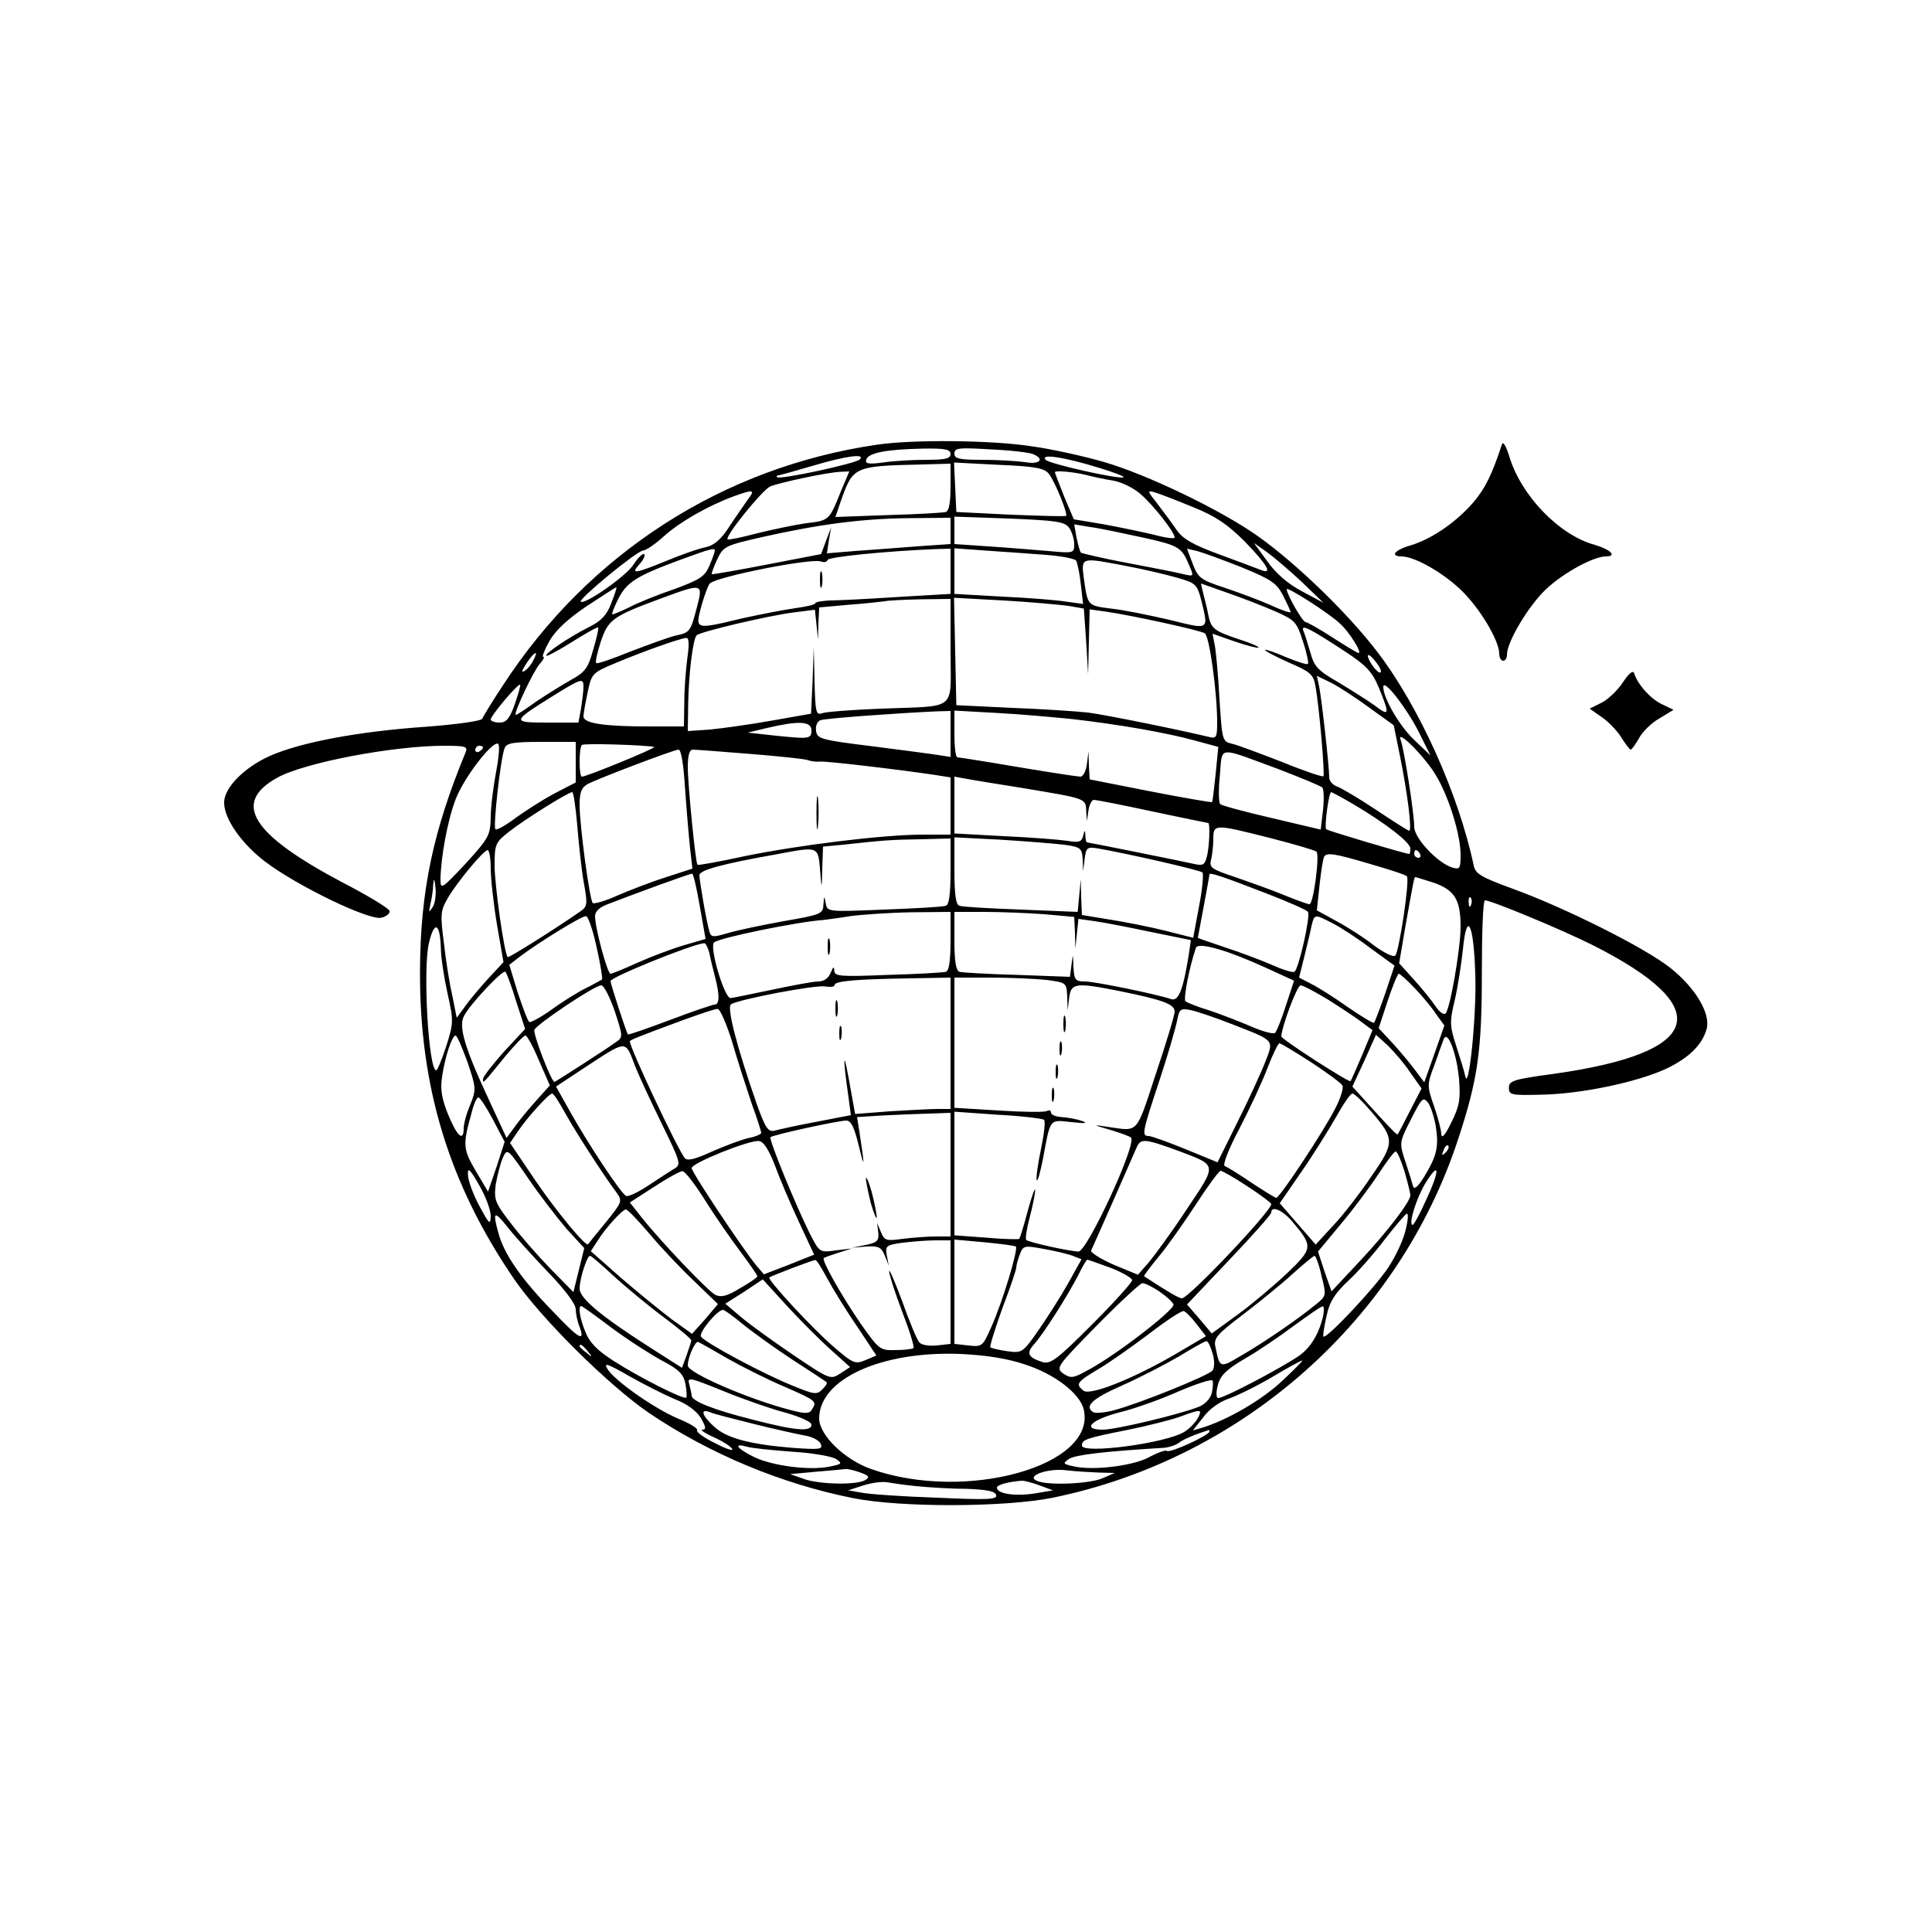 <?xml version="1.0" standalone="no"?>
<!DOCTYPE svg PUBLIC "-//W3C//DTD SVG 20010904//EN"
 "http://www.w3.org/TR/2001/REC-SVG-20010904/DTD/svg10.dtd">
<svg version="1.0" xmlns="http://www.w3.org/2000/svg"
 width="500pt" height="500pt" viewBox="0 0 500 500"
 preserveAspectRatio="xMidYMid meet">

<g transform="translate(0,500) scale(0.1,-0.1)"
fill="#000000" stroke="none">
<path d="M2269 3849 c-398 -58 -745 -281 -967 -622 -28 -42 -52 -82 -54 -87
-2 -6 -68 -15 -148 -21 -172 -12 -323 -40 -403 -76 -66 -30 -117 -82 -117
-120 0 -42 45 -106 105 -152 84 -64 271 -154 302 -146 13 3 23 11 21 18 -3 7
-57 40 -123 74 -234 124 -285 205 -168 270 69 39 300 83 433 83 55 0 61 -2 55
-17 -84 -203 -117 -359 -118 -563 -2 -302 75 -554 244 -801 71 -103 245 -275
349 -346 157 -106 342 -183 527 -220 124 -25 395 -24 518 1 491 101 896 460
1049 929 51 155 61 228 61 430 0 103 3 187 8 187 16 0 197 -75 277 -115 324
-163 290 -279 -98 -334 -105 -14 -117 -18 -117 -36 0 -19 6 -20 85 -18 104 2
250 33 324 68 58 28 92 62 103 103 10 40 -30 106 -94 157 -67 53 -275 157
-411 206 -79 29 -94 38 -98 59 -39 184 -140 409 -248 551 -76 100 -209 229
-310 301 -94 67 -289 161 -401 193 -49 14 -133 33 -185 40 -102 16 -309 18
-401 4z m191 -24 c0 -12 -14 -15 -64 -15 -35 0 -85 -3 -111 -7 -38 -5 -47 -3
-43 8 6 17 51 26 146 28 58 1 72 -2 72 -14z m213 0 c32 -13 18 -28 -20 -21
-21 3 -71 6 -110 6 -61 0 -73 3 -73 16 0 15 11 16 93 11 50 -2 100 -8 110 -12z
m-448 -14 c-11 -11 -207 -53 -214 -46 -2 3 0 5 5 5 5 1 45 12 89 25 84 25 136
32 120 16z m620 -22 c37 -11 65 -22 63 -24 -7 -7 -191 34 -202 45 -15 17 49 7
139 -21z m-385 -49 c0 -40 -4 -62 -12 -65 -7 -2 -75 -6 -150 -8 l-136 -5 14
41 c32 90 33 91 212 95 l72 2 0 -60z m255 33 c16 -21 49 -103 44 -108 -2 -2
-67 0 -144 3 l-140 7 -3 64 -3 64 116 -6 c97 -4 119 -9 130 -24z m-539 -45
c-30 -75 -30 -75 -89 -82 -29 -4 -86 -16 -127 -26 -41 -11 -76 -18 -77 -16 -8
7 89 127 110 137 24 10 149 37 183 38 l22 1 -22 -52z m634 43 c19 -5 52 -12
72 -15 21 -4 52 -19 69 -34 32 -27 89 -99 89 -113 0 -4 -24 -1 -53 7 -29 7
-87 19 -130 27 l-78 13 -25 59 c-13 33 -24 61 -24 63 0 5 47 1 80 -7z m-874
-63 c-9 -13 -31 -44 -48 -70 -21 -33 -39 -49 -61 -54 -17 -3 -63 -19 -101 -35
-84 -34 -95 -36 -71 -9 10 11 16 23 12 26 -3 3 -16 -9 -28 -28 -20 -30 -126
-104 -136 -95 -6 7 146 132 161 132 7 0 32 17 54 37 41 37 114 79 182 104 50
18 55 17 36 -8z m1153 -21 c57 -23 88 -44 133 -89 58 -60 73 -86 41 -73 -10 4
-58 22 -107 40 -66 24 -94 40 -109 61 -11 16 -33 46 -50 68 -29 37 -29 38 -6
31 13 -4 57 -21 98 -38z m-629 -61 l0 -34 -87 -6 c-49 -4 -121 -9 -160 -12
l-73 -6 5 33 6 34 -13 -34 -13 -35 -140 -27 c-77 -15 -141 -26 -143 -25 -1 2
5 19 14 38 16 34 20 36 116 58 147 33 259 48 381 49 l107 1 0 -34z m307 8 c7
-10 13 -29 13 -42 0 -24 -1 -24 -67 -18 -38 3 -107 9 -155 12 l-88 6 0 36 0
35 142 -5 c122 -5 143 -8 155 -24z m190 -25 c95 -21 101 -25 121 -73 12 -28
12 -28 -15 -22 -15 4 -81 17 -145 29 -64 12 -119 25 -121 27 -2 3 -7 20 -11
39 l-6 34 42 -7 c24 -3 84 -16 135 -27z m412 -115 l56 -54 -56 30 c-36 19 -67
46 -89 77 l-35 48 34 -24 c18 -13 59 -48 90 -77z m-1519 81 c0 -3 -6 -20 -14
-39 -12 -28 -24 -36 -92 -61 -44 -15 -96 -36 -116 -47 -21 -10 -40 -18 -43
-18 -3 0 4 18 15 40 22 43 46 59 160 101 79 29 90 32 90 24z m610 -53 l0 -59
-137 -8 c-76 -5 -155 -9 -175 -9 -21 -1 -38 -4 -38 -7 0 -4 -24 -9 -52 -13
-29 -4 -90 -16 -136 -26 -125 -30 -123 -30 -107 31 8 29 18 55 22 59 19 18
263 66 287 57 8 -3 16 -2 18 4 3 8 155 23 281 28 l37 1 0 -58z m247 42 c40 -3
75 -10 78 -15 3 -5 9 -32 12 -60 l6 -52 -44 6 c-24 4 -99 10 -166 13 l-123 7
0 59 0 59 83 -6 c45 -3 115 -8 154 -11z m506 -32 c78 -32 91 -41 108 -74 10
-20 19 -39 19 -42 0 -3 -24 5 -52 18 -29 13 -83 33 -119 45 -61 20 -68 25 -82
61 l-15 40 26 -6 c15 -4 67 -23 115 -42z m-297 3 c43 -8 102 -22 130 -30 49
-14 52 -17 63 -59 19 -78 22 -76 -83 -50 -52 12 -120 26 -151 29 -61 8 -60 7
-70 78 -7 56 -9 55 111 32z m384 -117 c52 -23 56 -28 72 -78 10 -30 15 -56 13
-58 -2 -3 -27 5 -56 17 -28 12 -53 21 -55 19 -2 -2 25 -16 60 -32 56 -24 65
-31 70 -60 10 -51 25 -230 21 -235 -3 -2 -51 14 -107 37 -57 22 -115 44 -129
47 -26 6 -26 9 -33 115 -3 60 -9 123 -12 139 l-6 31 57 -20 c32 -11 60 -18 62
-16 2 2 -20 12 -49 21 -66 22 -74 28 -81 64 -3 16 -9 40 -13 55 l-6 26 68 -24
c38 -13 94 -35 124 -48z m-1718 21 c-11 -30 -26 -46 -56 -61 -54 -27 -117 -70
-112 -75 2 -2 32 14 67 36 35 22 65 39 67 37 2 -2 -4 -28 -13 -58 -13 -47 -21
-58 -58 -78 -23 -13 -63 -38 -90 -56 -26 -19 -49 -34 -52 -34 -8 0 45 113 62
132 9 10 13 18 9 18 -4 0 3 18 16 41 15 27 47 57 96 90 41 27 75 49 77 49 2 0
-4 -18 -13 -41z m222 -9 c-17 -65 -18 -67 -56 -75 -17 -4 -69 -23 -116 -41
-47 -19 -87 -33 -89 -30 -3 3 3 28 12 56 19 56 30 65 155 111 108 40 110 40
94 -21z m1664 -44 c23 -20 58 -76 48 -76 -3 0 -33 18 -67 40 -34 22 -66 40
-70 40 -8 0 -49 72 -49 85 0 8 110 -62 138 -89z m-1008 -71 c0 -158 21 -141
-180 -149 -75 -3 -143 -8 -153 -12 -15 -5 -17 3 -19 82 l-2 89 -3 -86 -4 -86
-102 -18 c-56 -10 -128 -20 -159 -23 l-58 -4 1 69 c1 76 12 169 22 179 9 9
186 51 251 59 l55 7 4 -38 4 -39 1 42 2 41 78 7 c42 3 84 8 92 9 8 2 50 4 93
5 l77 1 0 -135z m305 117 l40 -7 6 -85 5 -85 2 84 2 84 43 -6 c63 -9 243 -48
255 -56 12 -7 32 -153 32 -230 0 -40 -2 -43 -22 -38 -79 19 -271 58 -313 63
-27 3 -115 9 -195 12 l-145 7 -3 139 -3 139 128 -7 c70 -4 146 -11 168 -14z
m716 -118 c56 -37 70 -52 88 -95 28 -69 27 -74 -11 -45 -18 13 -61 40 -94 60
-54 31 -63 41 -73 78 -7 24 -15 49 -18 56 -7 18 18 5 108 -54z m-1702 -16 c-4
-29 -8 -81 -8 -115 l-1 -63 -92 0 c-115 0 -168 8 -168 26 0 7 5 35 11 63 10
48 12 50 72 75 71 30 167 64 183 65 7 1 8 -16 3 -51z m-399 -7 c-5 -11 -15
-23 -22 -27 -7 -5 -8 -2 -3 7 21 37 44 55 25 20z m2193 -31 c-6 -6 -33 30 -33
43 0 5 9 -1 19 -14 11 -13 17 -26 14 -29z m-27 -93 l61 -44 16 -79 c19 -93 32
-194 24 -194 -3 0 -42 25 -87 55 -45 30 -91 57 -101 60 -10 4 -19 14 -19 23 0
30 -20 206 -26 235 l-6 28 39 -19 c21 -11 65 -40 99 -65z m-2036 56 c0 -10 -3
-35 -6 -55 l-7 -38 -80 0 c-93 0 -93 2 11 67 77 48 82 49 82 26z m-178 -46
c-13 -37 -22 -47 -39 -47 -13 0 -23 4 -23 8 0 10 71 94 76 90 2 -2 -5 -25 -14
-51z m2340 -72 l30 -60 -42 40 c-39 37 -81 110 -80 138 1 21 61 -56 92 -118z
m-1212 -4 l0 -60 -32 5 c-18 3 -96 13 -173 23 -130 16 -140 19 -143 39 -2 13
3 25 11 28 13 5 193 18 300 23 l37 1 0 -59z m315 38 c115 -13 244 -35 319 -56
l59 -16 -7 -71 c-4 -38 -8 -71 -9 -72 -1 -1 -73 11 -160 28 l-157 31 -2 36 -1
36 -4 -32 c-2 -18 -10 -33 -17 -33 -6 0 -79 11 -162 25 -82 14 -152 25 -156
25 -5 0 -8 27 -8 60 l0 61 108 -6 c59 -3 148 -11 197 -16z m-675 -29 c0 -23
-6 -23 -101 -13 l-64 7 50 12 c81 19 115 18 115 -6z m1617 -118 c33 -55 63
-153 63 -204 0 -36 -2 -39 -22 -33 -38 12 -98 76 -98 105 0 35 -26 200 -35
225 -13 32 63 -43 92 -93z m-2433 11 c-7 -37 -14 -90 -14 -118 -1 -47 -5 -54
-65 -120 -63 -67 -65 -68 -65 -40 1 57 18 151 39 206 21 56 96 153 110 144 5
-2 2 -35 -5 -72z m206 25 l0 -53 -56 -29 c-30 -16 -75 -45 -100 -63 -25 -19
-48 -32 -52 -29 -6 7 13 182 24 210 5 13 22 16 95 16 l89 0 0 -52z m203 39 c8
-2 -175 -77 -187 -77 -8 0 -8 75 0 82 4 5 163 0 187 -5z m-443 -1 c0 -3 -4 -8
-10 -11 -5 -3 -10 -1 -10 4 0 6 5 11 10 11 6 0 10 -2 10 -4z m523 -108 c4 -57
10 -126 13 -154 l6 -52 -68 -22 c-38 -12 -95 -34 -127 -48 -31 -14 -60 -22
-63 -19 -8 8 -34 200 -34 254 0 33 5 45 21 54 29 15 221 88 235 89 7 0 13 -38
17 -102z m167 91 c74 -6 142 -13 150 -16 8 -3 22 -5 32 -4 14 2 208 -21 301
-35 l37 -6 0 -74 0 -74 -72 0 c-102 0 -321 -27 -462 -56 -65 -14 -119 -24
-121 -22 -5 5 -25 207 -25 253 0 29 4 45 13 45 6 0 73 -5 147 -11z m1370 -40
c57 -22 108 -43 112 -47 4 -4 5 -30 2 -58 l-6 -51 -127 30 c-69 16 -129 32
-133 36 -4 4 -5 37 -1 74 7 78 -10 76 153 16z m-660 -49 c161 -27 160 -26 161
-58 l2 -27 4 28 c2 15 9 27 14 27 5 0 73 -13 151 -30 77 -16 143 -30 145 -30
5 0 3 -64 -4 -88 -5 -20 -10 -23 -32 -18 -21 5 -269 55 -278 56 -2 0 -4 8 -4
18 -1 15 -2 15 -6 -2 -4 -15 -11 -17 -41 -12 -21 3 -94 9 -164 12 l-128 7 0
73 0 74 28 -5 c15 -3 83 -14 152 -25z m-1156 -97 c4 -49 11 -115 17 -148 10
-54 9 -61 -8 -73 -66 -46 -187 -122 -189 -119 -9 8 -34 187 -34 237 0 55 2 60
38 88 39 31 153 102 163 102 3 0 9 -39 13 -87z m2008 56 c83 -49 148 -99 148
-115 0 -8 -1 -14 -3 -14 -9 0 -211 60 -215 64 -5 6 7 96 13 96 2 0 28 -14 57
-31z m-214 -88 c63 -16 116 -32 119 -35 9 -9 -8 -136 -18 -136 -5 0 -35 11
-67 24 -31 13 -88 33 -125 46 -61 20 -68 25 -63 44 3 11 6 36 6 54 0 40 2 40
148 3z m-828 -86 c0 -60 -4 -87 -12 -89 -7 -3 -79 -7 -160 -10 -146 -6 -147
-6 -151 16 -4 21 -4 21 -6 -3 -1 -24 -5 -26 -103 -43 -56 -10 -122 -24 -145
-31 -37 -11 -43 -11 -47 4 -7 22 -26 132 -26 146 0 13 58 29 199 54 113 21
108 23 114 -49 3 -42 4 -41 5 12 l2 57 53 5 c100 11 122 13 200 14 l77 2 0
-85z m293 69 c44 -6 47 -9 49 -38 l1 -31 4 32 c4 30 6 32 36 27 84 -15 263
-56 269 -62 3 -4 0 -43 -9 -88 l-15 -81 -71 18 c-40 10 -105 23 -144 29 l-73
12 -2 46 -1 47 -4 -43 -4 -42 -147 6 c-81 3 -153 7 -159 10 -9 2 -13 29 -13
90 l0 87 118 -6 c64 -4 138 -10 165 -13z m-1483 -61 c0 -26 7 -91 16 -145 l17
-98 -39 -42 c-22 -24 -49 -56 -60 -72 l-22 -30 -11 55 c-7 30 -17 91 -22 137
-10 76 -9 85 10 118 26 44 93 124 103 124 4 0 8 -21 8 -47z m2405 37 c3 -5 1
-10 -4 -10 -6 0 -11 5 -11 10 0 6 2 10 4 10 3 0 8 -4 11 -10z m-129 -26 c49
-14 92 -28 95 -32 8 -9 -20 -194 -30 -205 -5 -5 -29 7 -55 26 -25 20 -69 48
-97 63 l-51 28 7 66 c4 36 9 68 12 73 7 11 25 9 119 -19z m-1735 -109 l15 -85
-55 -16 c-31 -9 -84 -29 -120 -45 -35 -16 -67 -29 -71 -29 -8 0 -40 118 -40
149 0 12 11 23 33 31 72 28 212 79 218 79 3 1 12 -37 20 -84z m1466 33 c57
-22 105 -43 108 -48 7 -11 -24 -148 -35 -155 -4 -3 -32 6 -61 19 -30 13 -84
33 -121 45 -38 13 -68 23 -68 24 0 1 7 37 15 80 8 43 15 81 15 84 0 6 31 -4
147 -49z m-2157 -35 c-10 -16 -11 -15 -6 7 3 14 7 36 7 50 2 19 3 18 6 -7 2
-18 -1 -41 -7 -50z m2592 62 c53 -19 68 -44 68 -114 0 -55 -27 -212 -39 -224
-5 -4 -16 4 -26 19 -10 15 -35 46 -56 69 l-38 42 15 89 c23 130 24 134 27 134
2 0 24 -7 49 -15z m95 -57 c-3 -8 -6 -5 -6 6 -1 11 2 17 5 13 3 -3 4 -12 1
-19z m-1347 -93 c0 -52 -4 -77 -12 -80 -7 -2 -75 -6 -150 -8 -124 -5 -138 -4
-139 11 0 12 -3 10 -9 -5 -6 -15 -18 -23 -32 -23 -13 0 -66 -10 -118 -21 -52
-11 -101 -21 -109 -22 -16 -2 -56 133 -43 144 13 12 219 54 282 58 8 1 40 5
70 10 30 4 101 9 158 10 l102 1 0 -75z m243 69 l77 -7 2 -41 1 -41 4 39 4 38
42 -6 c23 -3 89 -16 146 -28 l103 -21 -6 -41 c-14 -87 -26 -117 -44 -112 -42
14 -200 46 -224 46 -25 0 -28 4 -30 38 -1 35 -1 35 -5 5 l-4 -31 -137 5 c-75
2 -143 6 -149 8 -9 3 -13 28 -13 80 l0 75 78 0 c44 0 113 -3 155 -6z m-1159
-85 c10 -45 16 -82 14 -84 -2 -1 -21 -12 -43 -23 -22 -11 -62 -36 -89 -56 -27
-19 -53 -33 -56 -31 -4 2 -17 37 -30 76 l-22 72 27 21 c46 35 159 105 171 105
6 1 18 -35 28 -80z m1904 62 c20 -10 65 -39 99 -65 l62 -45 -24 -72 c-14 -40
-27 -74 -29 -76 -2 -2 -32 16 -67 40 -35 25 -78 52 -96 61 l-31 16 13 52 c7
29 16 65 19 81 8 32 7 32 54 8z m-2307 -66 c0 -22 8 -74 17 -115 16 -72 16
-77 -3 -137 -11 -34 -23 -63 -26 -63 -20 0 -35 262 -19 329 14 60 29 53 31
-14z m2677 -66 c4 -104 -17 -308 -26 -264 -2 11 -13 46 -23 77 -17 53 -18 62
-4 120 8 35 17 94 21 131 10 103 28 68 32 -64z m-1982 54 c3 -16 10 -44 15
-63 12 -47 11 -70 -2 -70 -5 0 -58 -18 -116 -40 -59 -22 -107 -39 -108 -37 -4
5 -45 131 -45 138 0 10 210 95 242 98 4 1 10 -11 14 -26z m1441 -38 l72 -33
-21 -64 c-11 -35 -24 -67 -28 -71 -4 -4 -31 3 -61 16 -30 13 -79 32 -109 42
-30 9 -58 20 -62 24 -6 5 10 89 27 138 5 16 82 -6 182 -52z m-1941 -87 l23
-71 -55 -59 c-29 -33 -54 -64 -54 -71 0 -12 -2 -14 59 61 24 28 46 52 51 52 4
0 20 -29 35 -65 l28 -64 -34 -38 c-19 -21 -44 -51 -56 -68 l-22 -30 -44 95
c-65 139 -81 194 -66 221 16 31 101 121 107 114 3 -3 16 -37 28 -77z m2325 35
c20 -21 45 -51 56 -68 l21 -29 -26 -74 -26 -73 -21 28 c-11 15 -37 47 -58 70
l-39 42 23 70 c13 39 26 71 29 71 3 0 22 -17 41 -37z m-1201 -143 l0 -170 -33
0 c-19 0 -74 -3 -124 -6 l-90 -7 -16 89 c-15 83 -16 57 -1 -46 l6 -46 -88 -17
c-49 -9 -98 -20 -109 -23 -17 -4 -24 5 -48 73 -50 144 -77 247 -65 254 21 13
220 51 244 46 13 -2 24 -1 24 4 0 10 56 15 193 17 l107 2 0 -170z m248 164
c52 -7 52 -7 54 -43 l1 -36 4 33 c5 38 16 40 131 17 113 -23 142 -34 142 -53
0 -9 -22 -82 -49 -162 -52 -158 -43 -148 -126 -136 -38 6 -37 5 8 -8 27 -8 51
-17 54 -20 16 -16 -114 -296 -136 -295 -25 1 -129 24 -135 30 -3 3 1 29 9 59
8 30 14 62 14 70 0 8 -9 -16 -19 -53 -10 -38 -20 -70 -22 -73 -2 -2 -41 -1
-86 3 l-82 6 0 160 0 160 113 -8 c61 -3 115 -10 119 -13 4 -4 0 -38 -8 -76 -8
-38 -13 -74 -11 -80 2 -6 9 19 16 54 20 108 16 102 74 96 36 -4 44 -3 27 3
-14 5 -37 9 -52 10 -16 1 -28 6 -28 12 0 5 -5 7 -10 4 -6 -4 -62 -3 -125 1
l-115 7 0 168 0 169 93 0 c50 0 116 -3 145 -6z m-1117 -81 c21 -65 22 -67 3
-80 -32 -23 -157 -103 -159 -103 -8 0 -56 124 -52 135 7 15 156 115 173 115 7
0 22 -30 35 -67z m1846 30 c33 -21 73 -47 88 -59 l27 -20 -27 -65 c-15 -35
-28 -65 -30 -67 -4 -4 -180 109 -179 116 2 28 41 132 50 132 6 0 38 -17 71
-37z m-1542 -110 c14 -49 37 -119 50 -158 14 -38 25 -73 25 -77 0 -3 -15 -10
-32 -13 -18 -4 -61 -20 -95 -35 -46 -21 -64 -25 -71 -17 -19 24 -142 285 -142
302 0 3 13 9 135 54 44 16 85 30 92 30 6 1 23 -38 38 -86z m1292 47 c113 -44
110 -40 88 -97 -10 -26 -42 -96 -71 -154 l-53 -107 -83 34 c-46 19 -89 34 -95
34 -19 0 -17 9 27 142 22 66 42 136 46 155 6 32 9 34 35 29 15 -3 63 -19 106
-36z m-1977 -99 c22 -66 23 -70 7 -110 -10 -23 -17 -50 -17 -61 0 -36 -17 -21
-40 35 -17 42 -21 66 -16 98 8 54 26 107 35 107 4 0 17 -31 31 -69z m2440 -27
l29 -41 -30 -58 c-16 -32 -31 -60 -32 -61 -2 -2 -28 26 -60 61 l-57 63 31 67
30 67 31 -28 c16 -16 43 -47 58 -70z m126 -17 c4 -52 1 -70 -20 -112 -16 -33
-25 -43 -26 -30 0 11 -9 44 -19 73 -18 52 -18 55 1 105 10 29 21 59 24 67 10
27 34 -36 40 -103z m-2132 33 c10 -25 41 -92 69 -149 48 -98 50 -105 33 -115
-10 -6 -41 -26 -68 -44 -27 -18 -53 -30 -58 -27 -15 9 -100 138 -144 217 l-37
66 68 45 c119 78 110 77 137 7z m1749 11 c41 -27 78 -54 81 -60 4 -5 -4 -32
-18 -59 -28 -56 -144 -232 -153 -232 -3 0 -32 18 -64 39 -32 22 -63 41 -69 43
-7 2 9 43 38 98 27 52 60 123 73 158 13 34 27 62 30 62 4 0 40 -22 82 -49z
m-1929 -134 c28 -50 97 -157 132 -204 15 -21 14 -24 -27 -75 -24 -29 -45 -55
-47 -58 -5 -8 -82 84 -142 173 l-60 89 21 31 c25 37 80 97 88 97 4 0 19 -24
35 -53z m2085 6 c61 -71 61 -80 -1 -169 -29 -43 -73 -100 -98 -126 l-45 -49
-47 54 -46 53 55 80 c30 43 70 107 90 142 19 34 38 62 43 62 5 0 27 -21 49
-47z m-2273 -21 l30 -57 -21 -65 -22 -64 -32 54 c-33 57 -34 66 -10 152 5 21
13 38 17 38 4 0 21 -26 38 -58z m2440 -18 c8 -53 2 -76 -30 -129 -16 -26 -26
-35 -29 -25 -2 8 -11 37 -20 64 -16 49 -16 49 15 110 28 55 31 58 44 42 7 -10
16 -38 20 -62z m-1256 -124 l0 -160 -39 0 c-21 0 -59 -3 -84 -6 -43 -6 -48 -5
-57 17 l-10 24 3 -25 c2 -21 -3 -26 -33 -32 l-35 -7 37 3 c32 2 39 -2 48 -24
l10 -25 -5 26 c-4 25 -2 27 42 33 25 3 63 6 84 6 l39 0 0 -134 0 -134 -35 -4
c-21 -2 -40 1 -46 8 -6 7 -26 55 -44 106 -19 51 -34 86 -34 78 0 -8 15 -55 34
-105 19 -49 32 -91 29 -94 -2 -2 -23 -5 -46 -5 -41 -1 -43 1 -91 69 -47 68
-102 165 -95 169 2 2 19 8 38 14 l35 11 -42 -5 c-42 -6 -42 -5 -67 43 -36 72
-107 245 -102 250 6 6 176 43 196 43 13 0 21 -18 33 -67 15 -63 15 -52 1 39
l-6 37 63 4 c35 2 90 4 122 5 l57 2 0 -160z m-455 25 c12 -33 40 -99 62 -146
l40 -86 -65 -26 -65 -25 -18 21 c-33 39 -169 243 -169 254 0 13 149 73 174 70
12 -1 25 -21 41 -62z m1049 35 c97 -37 96 -32 17 -150 -38 -58 -83 -119 -98
-137 l-28 -32 -63 26 c-34 15 -61 32 -58 37 3 6 28 63 56 126 28 63 55 126 61
139 11 26 20 25 113 -9z m687 -3 c-10 -9 -11 -8 -5 6 3 10 9 15 12 12 3 -3 0
-11 -7 -18z m-2274 -198 l45 -49 -14 -57 -14 -57 -58 59 c-32 33 -79 86 -103
118 -42 54 -45 62 -40 102 4 23 12 54 18 68 12 26 12 26 67 -54 30 -44 75
-102 99 -130z m2168 149 c8 -28 15 -56 15 -61 0 -17 -59 -94 -131 -171 l-73
-78 -18 51 -17 52 59 71 c32 38 76 97 97 129 21 32 41 59 45 59 4 0 14 -23 23
-52z m-2365 -115 c-1 -25 -4 -21 -30 27 -16 30 -29 66 -29 80 -1 20 5 15 29
-27 17 -29 30 -65 30 -80z m2421 42 c-16 -36 -32 -65 -35 -65 -12 0 9 68 33
108 37 60 38 34 2 -43z m-1867 0 c26 -42 68 -102 92 -134 24 -32 44 -61 44
-64 0 -3 -20 -17 -45 -31 -34 -21 -49 -24 -64 -17 -20 11 -142 139 -191 201
l-30 38 62 40 c35 23 68 41 74 41 6 1 32 -33 58 -74z m1404 35 c34 -22 62 -43
62 -46 0 -19 -214 -244 -231 -244 -8 0 -37 17 -98 57 -2 1 15 23 37 50 22 26
65 87 97 136 31 48 60 87 64 87 4 0 36 -18 69 -40z m-1548 -122 c29 -35 81
-90 116 -123 l62 -60 -33 -39 -34 -38 -53 38 c-29 22 -88 70 -131 107 l-78 69
17 26 c20 33 65 82 74 82 4 0 31 -28 60 -62z m1665 30 c54 -64 53 -69 -15
-134 -34 -32 -91 -80 -128 -107 l-66 -48 -32 38 -32 37 109 115 c60 63 109
118 109 123 0 19 30 6 55 -24z m-1928 -129 c44 -45 73 -84 73 -97 0 -11 4 -32
10 -46 15 -41 -2 -31 -71 42 -80 82 -123 145 -138 197 -17 60 -13 64 22 20 17
-22 64 -74 104 -116z m2221 109 c-5 -24 -25 -68 -45 -98 -35 -53 -160 -186
-168 -179 -2 2 2 26 8 53 8 38 22 59 57 92 25 23 68 72 95 108 28 36 53 65 56
65 4 1 3 -18 -3 -41z m-1009 -44 c7 -6 -35 -145 -63 -207 -23 -52 -24 -53 -60
-49 l-36 4 0 135 0 135 78 -7 c42 -4 79 -9 81 -11z m147 -24 l23 -9 -34 -61
c-19 -34 -54 -89 -77 -122 -41 -59 -43 -60 -81 -55 -21 3 -41 8 -44 10 -2 3
12 48 31 101 20 52 36 100 36 105 0 5 4 21 9 34 9 24 12 24 61 15 29 -5 63
-13 76 -18z m-1186 -54 c32 -29 90 -77 129 -106 39 -29 71 -56 70 -59 0 -3 -6
-21 -12 -38 l-12 -33 -80 51 c-130 83 -185 129 -185 154 0 25 19 85 27 85 3 0
31 -24 63 -54z m1830 2 c13 -51 13 -52 -16 -75 -41 -34 -132 -97 -193 -132
-54 -32 -54 -32 -65 21 -6 24 1 33 71 86 43 33 101 80 128 105 28 25 53 46 57
47 3 0 12 -23 18 -52z m-1280 -5 c14 -26 48 -82 77 -124 l51 -77 -28 -12 c-27
-11 -32 -9 -82 34 -56 48 -173 175 -167 180 5 4 112 45 119 45 3 1 16 -20 30
-46z m734 26 c31 -12 56 -27 56 -32 0 -6 -47 -58 -104 -115 -90 -90 -107 -103
-128 -97 -38 12 -43 23 -21 47 24 27 84 121 113 177 11 23 22 41 24 41 2 0 29
-10 60 -21z m-724 -212 l50 -45 -26 -17 c-25 -16 -27 -15 -122 49 -53 36 -114
80 -136 99 l-39 33 49 31 48 32 63 -69 c35 -38 86 -89 113 -113z m850 151 c19
-13 35 -28 37 -34 4 -13 -146 -129 -218 -168 -41 -23 -47 -24 -67 -11 -20 15
-18 18 86 124 59 60 112 109 118 110 6 1 26 -9 44 -21z m-1419 -93 c40 -30 99
-68 130 -85 46 -24 58 -36 63 -62 3 -17 4 -33 2 -35 -6 -6 -121 52 -188 95
-42 27 -62 47 -73 75 -15 36 -19 67 -11 67 3 0 37 -25 77 -55z m1843 28 c-11
-46 -32 -80 -61 -101 -46 -32 -202 -114 -211 -110 -5 1 -5 17 0 34 6 24 22 40
70 68 35 20 92 59 128 86 36 26 68 49 73 49 4 1 4 -11 1 -26z m-1504 -18 c23
-19 81 -61 128 -92 48 -31 89 -58 91 -60 3 -2 -2 -10 -11 -19 -14 -14 -21 -13
-77 10 -75 30 -228 112 -237 127 -6 10 42 69 57 69 4 0 26 -16 49 -35z m1177
-2 l24 -31 -73 -43 c-112 -66 -227 -112 -244 -98 -21 17 -18 22 39 56 29 17
88 59 132 92 44 34 84 60 89 58 5 -2 20 -17 33 -34z m-1212 -90 c39 -22 105
-55 148 -73 80 -35 82 -37 68 -58 -6 -11 -17 -11 -52 -2 -110 28 -269 97 -269
116 0 22 20 65 27 61 5 -2 40 -22 78 -44z m1253 15 c6 -20 5 -38 0 -45 -11
-13 -188 -85 -256 -103 -23 -6 -47 -8 -52 -5 -25 15 -4 35 73 69 45 20 111 54
147 75 36 22 68 40 72 40 4 1 11 -14 16 -31z m-1617 5 c13 -16 12 -17 -3 -4
-10 7 -18 15 -18 17 0 8 8 3 21 -13z m1131 -34 c78 -25 144 -76 153 -118 32
-145 -306 -239 -550 -153 -69 24 -135 88 -135 131 0 102 161 175 365 167 67
-3 123 -12 167 -27z m-908 -89 c34 -13 58 -31 70 -50 13 -23 14 -30 4 -30 -7
0 6 -9 28 -19 23 -10 45 -24 49 -31 4 -6 -16 0 -44 15 -29 14 -50 29 -47 34 3
4 -20 18 -50 30 -63 27 -168 101 -183 130 -9 15 3 11 55 -19 37 -21 90 -48
118 -60z m1574 46 c-51 -48 -139 -100 -207 -121 l-24 -7 27 34 c15 21 42 40
65 48 21 7 72 32 113 56 40 24 75 43 78 43 3 0 -21 -24 -52 -53z m-1285 -82
c39 -11 67 -24 67 -31 0 -19 -40 -16 -152 13 -100 25 -158 48 -158 62 0 4 -3
17 -6 29 -6 20 -1 19 88 -17 51 -21 123 -46 161 -56z m1103 50 c-4 -14 -18
-29 -34 -35 -51 -20 -215 -59 -248 -59 -56 0 -30 26 44 45 37 9 105 33 152 54
47 20 87 33 88 28 2 -4 1 -19 -2 -33z m-1186 -79 c52 -13 111 -26 132 -30 20
-3 39 -13 42 -22 6 -14 -2 -15 -73 -10 -110 9 -171 25 -203 55 -32 29 -37 48
-10 37 9 -4 60 -17 112 -30z m1150 15 c-6 -11 -21 -27 -34 -35 -46 -30 -266
-59 -266 -36 0 15 10 19 116 40 55 11 117 27 139 35 54 20 57 19 45 -4z m30
-35 c0 -9 -101 -56 -110 -50 -4 3 -23 -4 -42 -14 -38 -23 -140 -37 -194 -27
-33 7 -35 8 -18 20 16 11 94 20 245 29 14 1 32 7 40 13 11 9 42 22 77 33 1 1
2 -1 2 -4z m-1080 -52 c52 -3 103 -12 114 -19 17 -12 15 -13 -19 -20 -54 -10
-149 3 -195 26 -44 22 -53 36 -17 26 12 -4 65 -9 117 -13z m177 -54 c22 -8 24
-12 13 -19 -22 -14 -121 -12 -161 3 l-34 12 65 6 c36 3 70 6 77 7 6 1 24 -3
40 -9z m617 0 l41 -1 -30 -13 c-31 -15 -141 -20 -170 -8 -33 12 25 34 74 28
24 -3 62 -5 85 -6z m-474 -35 c30 -3 88 -7 129 -7 54 -2 76 -6 79 -16 4 -12
-21 -13 -154 -7 -88 3 -175 9 -194 13 l-35 6 40 13 c22 7 49 10 60 8 11 -2 45
-7 75 -10z m320 2 l35 -13 -47 -8 c-51 -8 -98 -1 -98 15 0 7 27 15 65 18 6 0
26 -5 45 -12z"/>
<path d="M2122 3500 c0 -19 2 -27 5 -17 2 9 2 25 0 35 -3 9 -5 1 -5 -18z"/>
<path d="M2113 2895 c0 -38 2 -53 4 -32 2 20 2 52 0 70 -2 17 -4 1 -4 -38z"/>
<path d="M2142 2550 c0 -19 2 -27 5 -17 2 9 2 25 0 35 -3 9 -5 1 -5 -18z"/>
<path d="M2162 2390 c0 -19 2 -27 5 -17 2 9 2 25 0 35 -3 9 -5 1 -5 -18z"/>
<path d="M2172 2325 c0 -16 2 -22 5 -12 2 9 2 23 0 30 -3 6 -5 -1 -5 -18z"/>
<path d="M2752 2350 c0 -19 2 -27 5 -17 2 9 2 25 0 35 -3 9 -5 1 -5 -18z"/>
<path d="M2742 2285 c0 -16 2 -22 5 -12 2 9 2 23 0 30 -3 6 -5 -1 -5 -18z"/>
<path d="M2732 2225 c0 -16 2 -22 5 -12 2 9 2 23 0 30 -3 6 -5 -1 -5 -18z"/>
<path d="M2722 2165 c0 -16 2 -22 5 -12 2 9 2 23 0 30 -3 6 -5 -1 -5 -18z"/>
<path d="M2241 1950 c0 -8 6 -37 13 -65 8 -27 15 -43 15 -35 0 8 -6 38 -13 65
-8 28 -15 43 -15 35z"/>
<path d="M3887 3850 c-26 -79 -43 -113 -73 -149 -45 -52 -107 -95 -162 -112
-43 -12 -56 -29 -24 -29 33 -1 102 -39 151 -85 49 -46 101 -132 101 -167 0
-10 5 -18 10 -18 6 0 10 7 10 16 0 33 56 127 102 170 45 42 122 84 154 84 30
0 12 18 -29 30 -92 25 -191 128 -221 229 -8 26 -16 40 -19 31z"/>
<path d="M4200 3234 c-14 -21 -39 -45 -56 -53 l-30 -15 30 -21 c17 -11 40 -35
51 -52 11 -18 22 -32 25 -33 3 0 13 14 22 30 9 17 33 40 53 51 l36 22 -31 15
c-29 14 -62 51 -71 80 -3 8 -14 -1 -29 -24z"/>
</g>
</svg>

